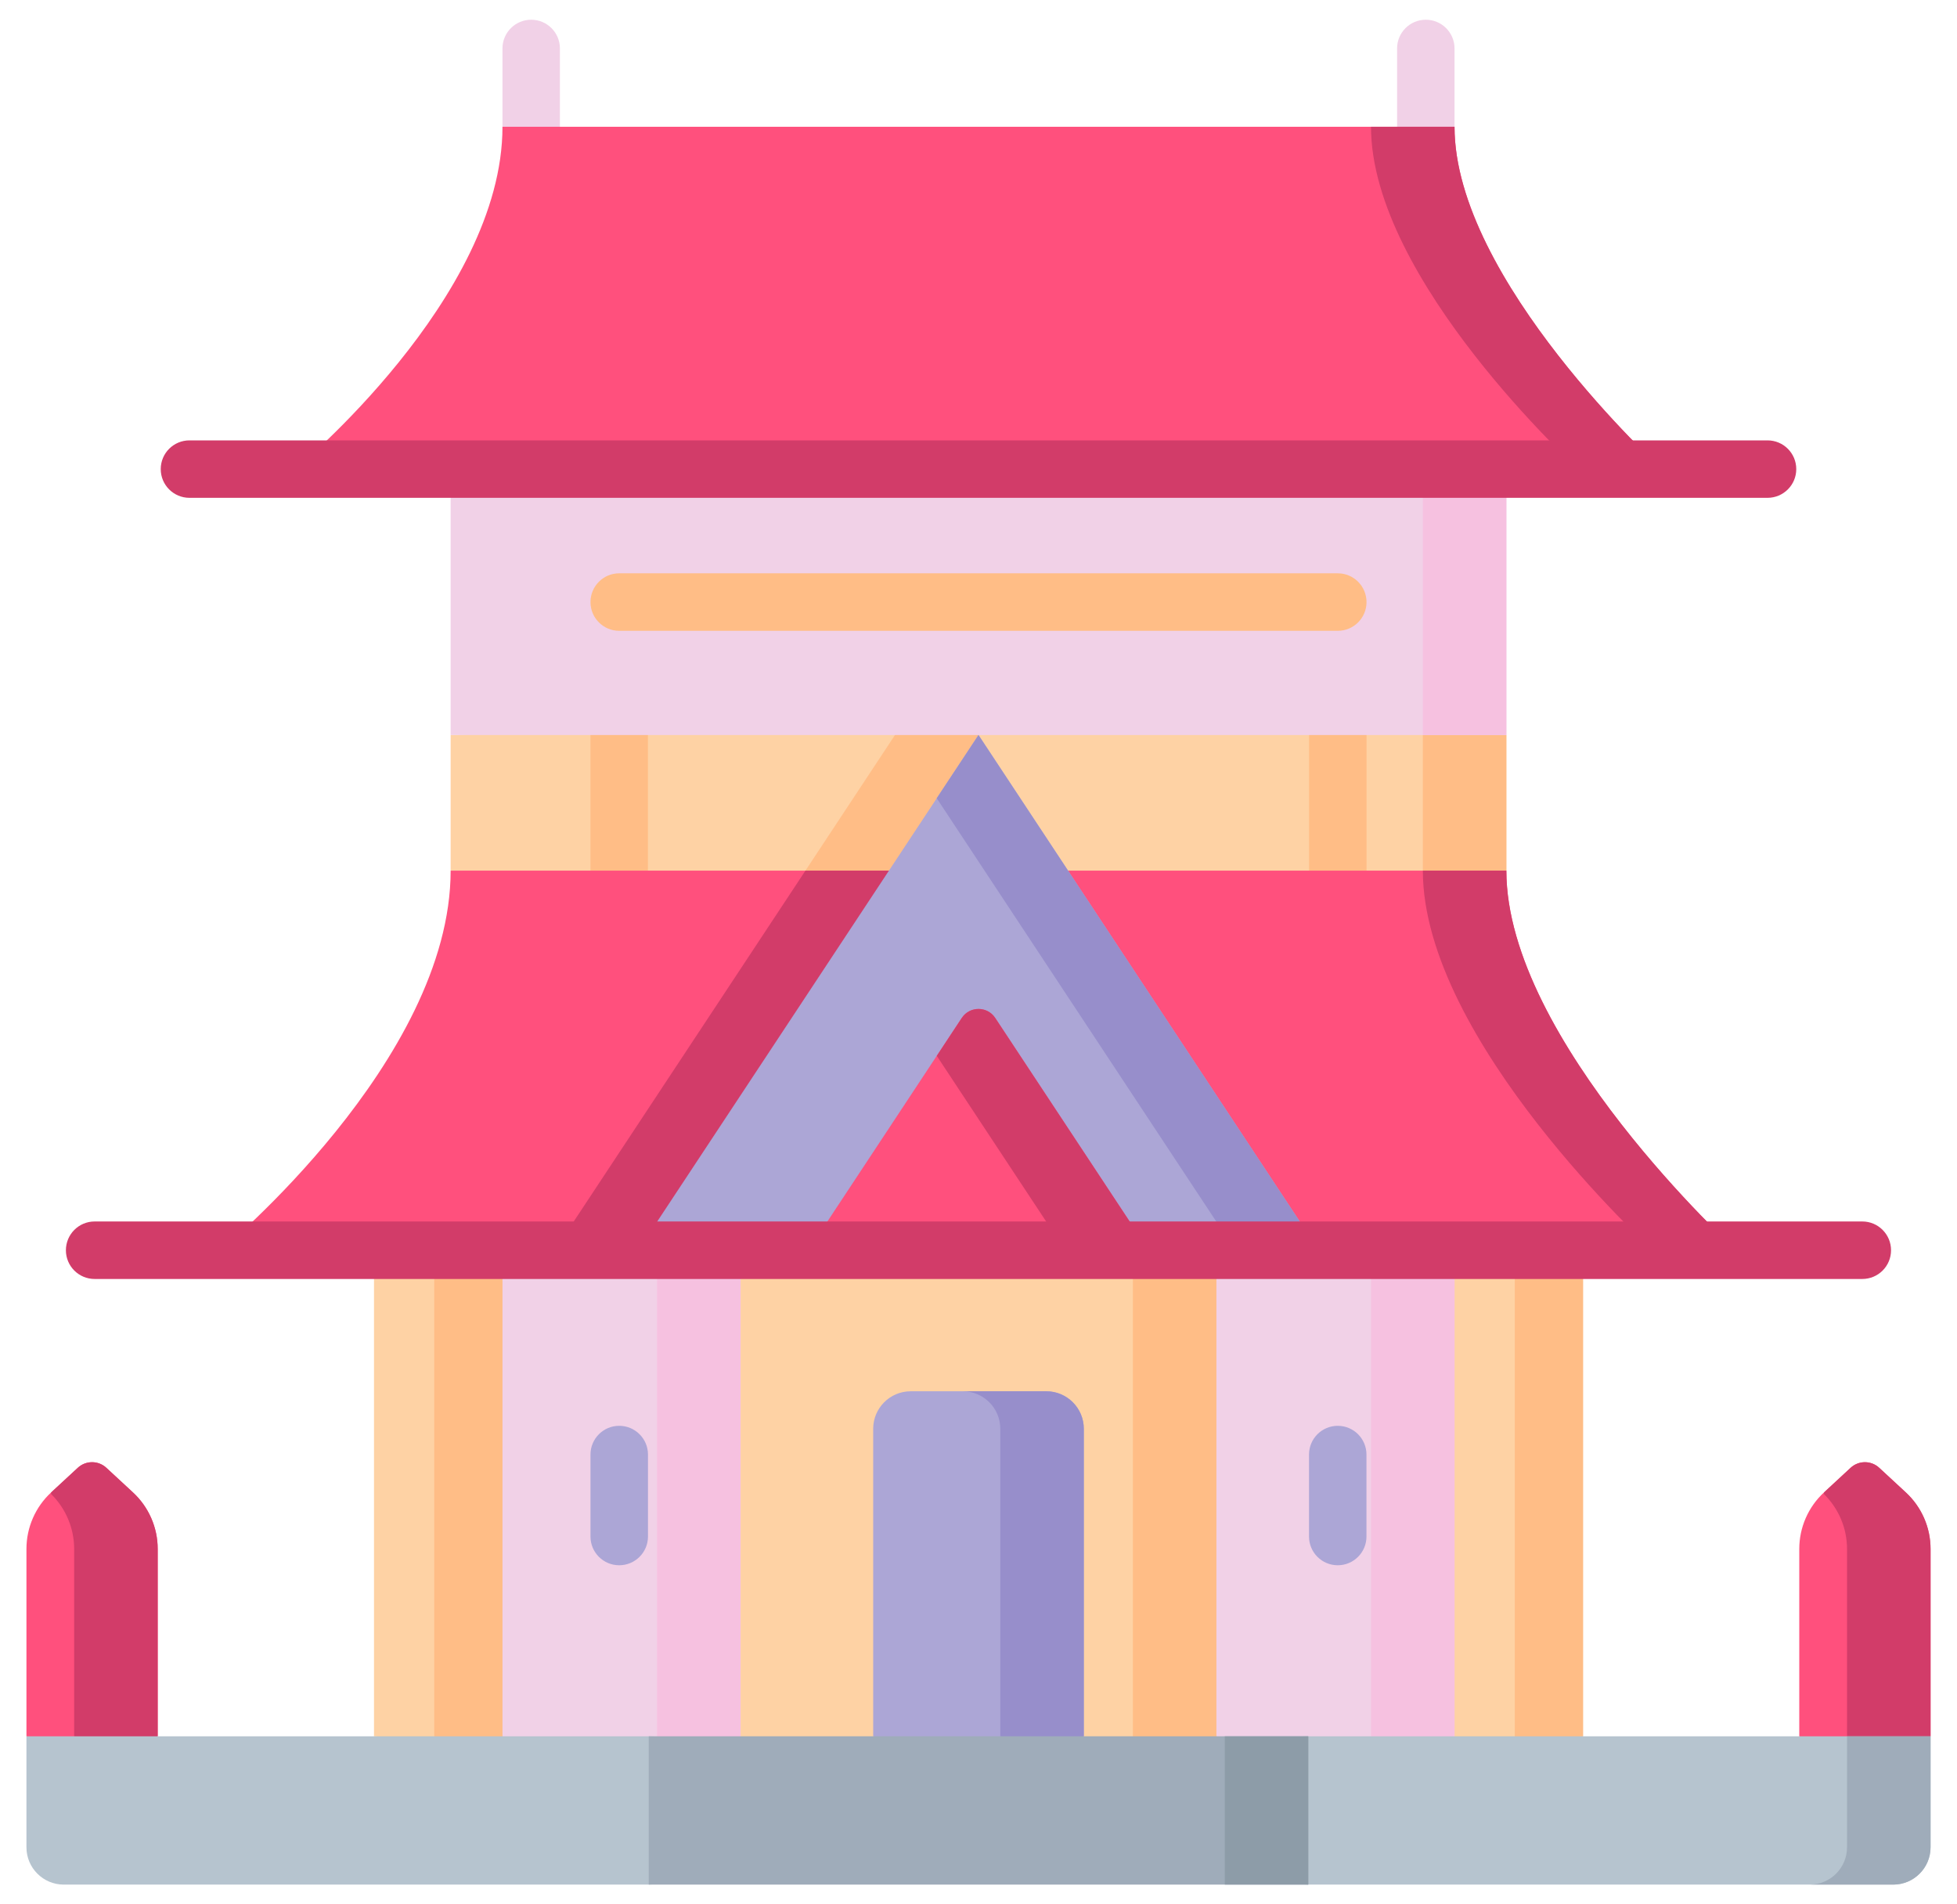 <svg width="37" height="36" viewBox="0 0 37 36" fill="none" xmlns="http://www.w3.org/2000/svg">
<g clip-path="url(#clip0)">
<path d="M2.982 32.823L1.603 33.008L0.5 32.823V29.282C0.5 28.876 0.669 28.488 0.967 28.213L1.47 27.748C1.623 27.606 1.859 27.606 2.012 27.748L2.514 28.213C2.812 28.489 2.982 28.876 2.982 29.282V32.823H2.982Z" fill="#FF507D"/>
<path d="M2.514 28.213L2.011 27.748C1.859 27.606 1.623 27.606 1.47 27.748L0.967 28.213C0.967 28.225 0.967 28.232 0.967 28.244C1.245 28.518 1.402 28.891 1.402 29.282V32.823L1.974 32.958L2.981 32.823V29.282C2.981 28.876 2.812 28.488 2.514 28.213Z" fill="#D23C69"/>
<path d="M36.5 32.823L35.259 33.162L34.018 32.823V29.282C34.018 28.876 34.187 28.488 34.485 28.213L34.988 27.748C35.141 27.606 35.377 27.606 35.53 27.748L36.032 28.213C36.33 28.489 36.5 28.876 36.5 29.282V32.823H36.5Z" fill="#FF507D"/>
<path d="M36.033 28.213L35.53 27.748C35.377 27.606 35.141 27.606 34.988 27.748L34.486 28.213C34.486 28.225 34.485 28.232 34.485 28.244C34.763 28.518 34.921 28.891 34.921 29.282V32.823L35.681 33.047L36.5 32.823V29.282C36.5 28.876 36.331 28.488 36.033 28.213Z" fill="#D23C69"/>
<path d="M29.929 23.635V32.823L28.639 32.879L23.354 33.106L21.419 33.19L18.5 33.316L9.808 32.941L8.211 32.872L7.071 32.823V23.635L8.211 23.61L9.808 23.576L18.5 23.39L21.419 23.452L23.354 23.494L28.639 23.607L29.929 23.635Z" fill="#FED2A4"/>
<path d="M27.5 23.635H29.929V32.823H27.5V23.635Z" fill="#FED2A4"/>
<path d="M29.928 23.635V32.823L28.639 32.879V23.607L29.928 23.635Z" fill="#FFBD86"/>
<path d="M9.808 23.576V32.941L8.21 32.872V23.61L9.808 23.576Z" fill="#FFBD86"/>
<path d="M23.354 23.494V33.106L21.419 33.19V23.452L23.354 23.494Z" fill="#FFBD86"/>
<path d="M14.002 32.823L11.707 33.316L9.5 32.823V23.635H14.002V32.823Z" fill="#F1D1E7"/>
<path d="M14.002 23.635V32.823L12.423 33.162V23.635H14.002Z" fill="#F6C1E0"/>
<path d="M27.5 32.823L25.206 33.316L22.998 32.823V23.635H27.5V32.823Z" fill="#F1D1E7"/>
<path d="M27.5 23.635V32.823L25.921 33.162V23.635H27.5Z" fill="#F6C1E0"/>
<path d="M19.782 26.301H17.218C16.826 26.301 16.509 26.619 16.509 27.01V32.823L18.5 33.162L20.491 32.823V27.01C20.491 26.619 20.173 26.301 19.782 26.301Z" fill="#ACA6D6"/>
<path d="M19.782 26.301H18.203C18.595 26.301 18.912 26.619 18.912 27.01V32.823L19.408 33.008L20.491 32.823V27.01C20.491 26.619 20.174 26.301 19.782 26.301Z" fill="#978ECB"/>
<path d="M25.292 29.59C24.992 29.59 24.749 29.347 24.749 29.047V27.497C24.749 27.197 24.992 26.954 25.292 26.954C25.592 26.954 25.835 27.197 25.835 27.497V29.047C25.835 29.347 25.592 29.59 25.292 29.59Z" fill="#ACA6D6"/>
<path d="M11.707 29.59C11.407 29.59 11.164 29.347 11.164 29.047V27.497C11.164 27.197 11.407 26.954 11.707 26.954C12.007 26.954 12.251 27.197 12.251 27.497V29.047C12.251 29.347 12.007 29.59 11.707 29.59Z" fill="#ACA6D6"/>
<path d="M28.48 13.895V16.459L26.901 16.53L25.836 16.579L24.75 16.628L18.5 16.911L15.033 16.754L12.25 16.628L11.164 16.579L8.52 16.459V13.895L11.164 13.783L12.25 13.736L17.248 13.524L18.5 13.471L24.75 13.736L25.836 13.783L26.901 13.828L28.48 13.895Z" fill="#FED2A4"/>
<path d="M18.5 13.471V16.911L15.033 16.754L16.921 13.895L17.247 13.524L18.5 13.471Z" fill="#FFBD86"/>
<path d="M28.48 13.895V16.459L26.901 16.53V13.828L28.48 13.895Z" fill="#FFBD86"/>
<path d="M25.836 13.783V16.579L24.75 16.628V13.737L25.836 13.783Z" fill="#FFBD86"/>
<path d="M12.25 13.737V16.628L11.164 16.579V13.783L12.25 13.737Z" fill="#FFBD86"/>
<path d="M26.957 2.94C26.657 2.94 26.414 2.697 26.414 2.397V0.916C26.414 0.616 26.657 0.373 26.957 0.373C27.257 0.373 27.5 0.616 27.5 0.916V2.397C27.5 2.697 27.257 2.94 26.957 2.94Z" fill="#F1D1E7"/>
<path d="M10.043 2.94C9.743 2.94 9.5 2.697 9.5 2.397V0.916C9.5 0.616 9.743 0.373 10.043 0.373C10.343 0.373 10.586 0.616 10.586 0.916V2.397C10.586 2.697 10.343 2.94 10.043 2.94Z" fill="#F1D1E7"/>
<path d="M35.794 35.627H24.735L18.5 35.314L12.265 35.627H1.206C0.816 35.627 0.5 35.311 0.5 34.922V32.823H12.265L18.5 33.008L24.735 32.823H36.5V34.922C36.5 35.311 36.184 35.627 35.794 35.627Z" fill="#B6C4CF"/>
<path d="M34.921 32.823V34.921C34.921 35.311 34.605 35.627 34.215 35.627H35.794C36.184 35.627 36.5 35.311 36.5 34.921V32.823H34.921Z" fill="#9FACBA"/>
<path d="M12.265 32.823H24.735V35.627H12.265V32.823Z" fill="#9FACBA"/>
<path d="M23.156 32.823H24.735V35.627H23.156V32.823Z" fill="#8D9CA8"/>
<path d="M32.826 23.635H4.174C4.174 23.635 8.52 20.046 8.52 16.459H28.48C28.48 19.669 32.826 23.635 32.826 23.635Z" fill="#FF507D"/>
<path d="M23.354 23.635H10.488L15.228 16.459H18.613L23.354 23.635Z" fill="#D23C69"/>
<path d="M28.48 16.459H26.901C26.901 19.669 31.247 23.635 31.247 23.635H32.826C32.826 23.635 28.48 19.669 28.48 16.459Z" fill="#D23C69"/>
<path d="M31.419 8.868H5.581C5.581 8.868 9.5 5.633 9.5 2.397H27.5C27.5 5.292 31.419 8.868 31.419 8.868Z" fill="#FF507D"/>
<path d="M27.5 2.397H25.921C25.921 5.292 29.84 8.868 29.84 8.868H31.419C31.419 8.868 27.5 5.292 27.5 2.397Z" fill="#D23C69"/>
<path d="M8.52 8.868H28.48V13.895H8.52V8.868Z" fill="#F1D1E7"/>
<path d="M26.901 8.868H28.48V13.895H26.901V8.868Z" fill="#F6C1E0"/>
<path d="M24.933 23.635H12.067L18.5 13.895L24.933 23.635Z" fill="#ACA6D6"/>
<path d="M18.5 13.895L17.71 15.09L23.354 23.635H24.933L18.5 13.895Z" fill="#978ECB"/>
<path d="M21.717 23.635H15.284L18.184 19.243C18.334 19.017 18.666 19.017 18.816 19.243L21.717 23.635Z" fill="#FF507D"/>
<path d="M18.184 19.243L17.711 19.96L20.138 23.635H21.717L18.816 19.243C18.667 19.017 18.334 19.017 18.184 19.243Z" fill="#D23C69"/>
<path d="M33.417 8.325H3.582C3.282 8.325 3.039 8.568 3.039 8.868C3.039 9.168 3.282 9.411 3.582 9.411H33.417C33.718 9.411 33.961 9.168 33.961 8.868C33.961 8.568 33.718 8.325 33.417 8.325Z" fill="#D23C69"/>
<path d="M25.292 10.838H11.707C11.407 10.838 11.164 11.082 11.164 11.382C11.164 11.682 11.407 11.925 11.707 11.925H25.293C25.593 11.925 25.836 11.682 25.836 11.382C25.836 11.082 25.593 10.838 25.292 10.838Z" fill="#FFBD86"/>
<path d="M35.21 23.091H1.789C1.489 23.091 1.246 23.335 1.246 23.635C1.246 23.935 1.489 24.178 1.789 24.178H35.21C35.51 24.178 35.753 23.935 35.753 23.635C35.753 23.335 35.51 23.091 35.21 23.091Z" fill="#D23C69"/>
</g>
<defs>
<clipPath id="clip0">
<rect width="36" height="36" fill="white" transform="translate(0.5)"/>
</clipPath>
</defs>
</svg>
